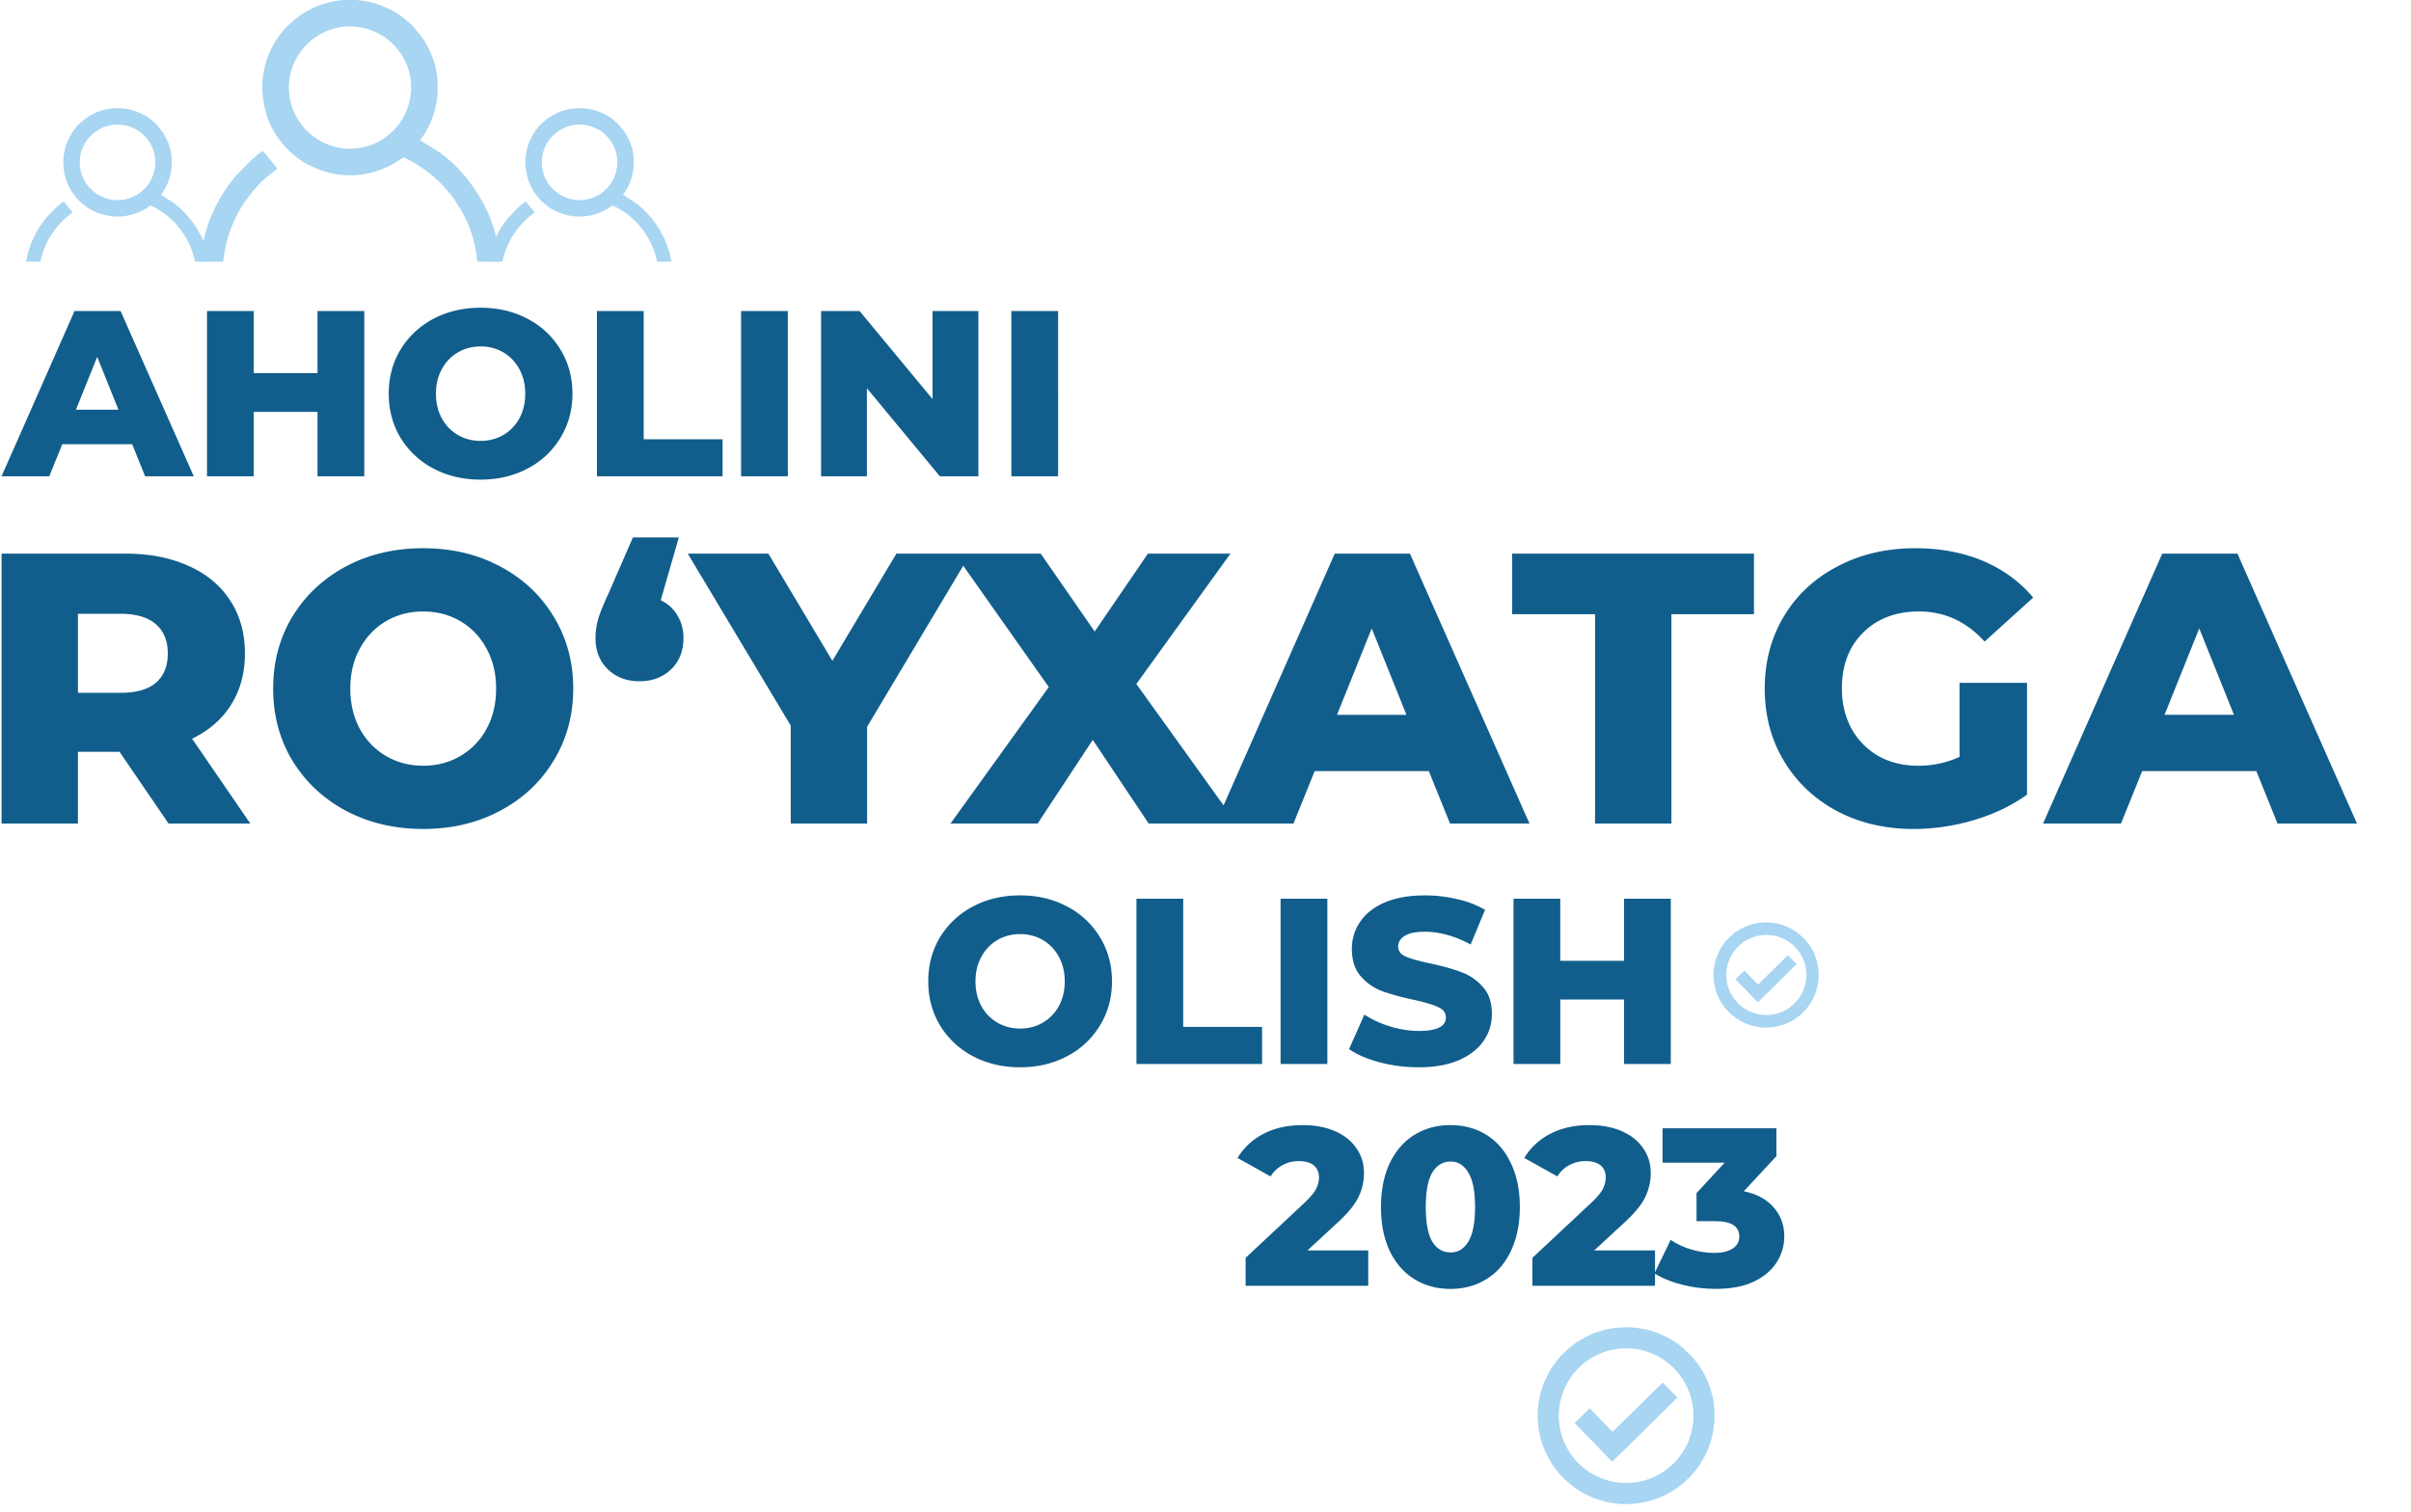 <svg xmlns="http://www.w3.org/2000/svg" fill="none" viewBox="0 0 161 101"><defs/><g clip-path="url(#clip0)"><path fill="#115E8C" d="M8.825 29.666H4.157L3.29 31.81H.104l4.873-11.038h3.075L12.94 31.81H9.692l-.867-2.144zm-.915-2.302L6.49 23.83l-1.418 3.533H7.91zM24.325 20.772V31.81h-3.123v-4.304h-4.257v4.304h-3.122V20.772h3.122v4.147h4.257v-4.147h3.123zm7.768 11.26c-1.167 0-2.218-.248-3.153-.742a5.64 5.64 0 01-2.192-2.05c-.526-.872-.789-1.855-.789-2.949 0-1.093.263-2.076.789-2.948a5.64 5.64 0 012.192-2.05c.935-.494 1.986-.741 3.153-.741s2.213.247 3.138.74a5.5 5.5 0 012.192 2.05c.536.873.804 1.856.804 2.95 0 1.093-.268 2.076-.804 2.948a5.5 5.5 0 01-2.192 2.05c-.925.494-1.97.741-3.138.741zm0-2.587c.557 0 1.062-.131 1.514-.394a2.85 2.85 0 001.072-1.104c.263-.483.395-1.035.395-1.656 0-.62-.132-1.167-.395-1.64a2.822 2.822 0 00-1.072-1.12 2.957 2.957 0 00-1.514-.393c-.557 0-1.061.131-1.513.394-.452.263-.81.636-1.073 1.12-.263.472-.394 1.02-.394 1.64 0 .62.131 1.171.394 1.655.263.473.62.841 1.073 1.104.452.263.956.394 1.513.394zm7.77-8.673h3.122v8.563h5.267v2.475h-8.39V20.772zm9.624 0h3.122V31.81h-3.122V20.772zm15.846 0V31.81h-2.57L57.89 25.93v5.881h-3.06V20.772h2.571l4.873 5.882v-5.882h3.059zm2.202 0h3.123V31.81h-3.123V20.772zM7.985 50.212H5.204v4.79h-5.1V36.973h8.242c1.631 0 3.048.275 4.25.824 1.202.533 2.129 1.305 2.781 2.318.653.996.979 2.172.979 3.529 0 1.305-.31 2.447-.927 3.425-.601.962-1.468 1.717-2.602 2.267l3.89 5.666h-5.46l-3.272-4.79zm3.22-6.568c0-.841-.266-1.494-.799-1.957-.532-.464-1.322-.696-2.37-.696H5.205v5.28h2.833c1.047 0 1.837-.223 2.37-.67.532-.463.798-1.116.798-1.957zM28.26 55.363c-1.906 0-3.623-.404-5.15-1.21-1.512-.808-2.705-1.924-3.581-3.349-.858-1.425-1.288-3.03-1.288-4.816s.43-3.392 1.288-4.817c.876-1.425 2.07-2.54 3.58-3.348 1.528-.807 3.245-1.21 5.151-1.21 1.906 0 3.615.403 5.126 1.21 1.528.807 2.721 1.923 3.58 3.348.876 1.425 1.313 3.031 1.313 4.817 0 1.785-.438 3.39-1.313 4.816-.859 1.425-2.052 2.541-3.58 3.348-1.511.807-3.22 1.21-5.126 1.21zm0-4.224c.91 0 1.735-.215 2.473-.644a4.654 4.654 0 001.751-1.803c.43-.79.644-1.691.644-2.704 0-1.013-.215-1.906-.644-2.679a4.61 4.61 0 00-1.751-1.829c-.739-.429-1.563-.643-2.473-.643-.91 0-1.734.214-2.472.643a4.61 4.61 0 00-1.752 1.83c-.429.772-.644 1.665-.644 2.678s.215 1.914.644 2.704a4.654 4.654 0 001.752 1.803c.738.43 1.562.644 2.472.644zm15.86-11.05c.48.224.85.559 1.108 1.005.274.43.412.936.412 1.52 0 .858-.275 1.554-.825 2.086-.549.532-1.253.798-2.111.798-.859 0-1.563-.266-2.112-.798-.55-.532-.825-1.228-.825-2.086 0-.395.052-.79.155-1.185.103-.395.335-.979.695-1.752l1.649-3.786h3.065l-1.21 4.199zm13.783 8.449v6.464h-5.1V48.46l-6.877-11.487h5.383l4.276 7.16 4.275-7.16h4.946l-6.903 11.565zm18.804 6.464l-3.735-5.589-3.683 5.59h-5.82l6.567-9.118-6.284-8.912h5.743l3.606 5.203 3.554-5.203h5.512l-6.284 8.706 6.696 9.323h-5.872zM95.412 51.5H87.79l-1.417 3.503H81.17l7.96-18.029h5.021l7.985 18.03h-5.306l-1.416-3.504zm-1.493-3.76L91.6 41.97l-2.318 5.77h4.636zm12.594-6.722h-5.538v-4.044h16.149v4.044h-5.512v13.985h-5.099V41.017zm24.339 4.584h4.507v7.47c-1.03.738-2.215 1.305-3.554 1.7a14.146 14.146 0 01-4.018.592c-1.889 0-3.588-.395-5.1-1.185-1.511-.807-2.695-1.923-3.554-3.348-.858-1.425-1.288-3.04-1.288-4.842 0-1.803.43-3.417 1.288-4.842.859-1.426 2.052-2.533 3.58-3.323 1.528-.807 3.254-1.21 5.177-1.21 1.683 0 3.194.283 4.533.85 1.34.566 2.456 1.382 3.349 2.446l-3.246 2.937c-1.219-1.34-2.678-2.01-4.378-2.01-1.546 0-2.79.473-3.735 1.417-.944.927-1.416 2.172-1.416 3.735 0 .996.214 1.889.643 2.678a4.74 4.74 0 001.803 1.829c.773.43 1.657.644 2.653.644.979 0 1.898-.198 2.756-.593v-4.945zm19.82 5.898h-7.624l-1.416 3.503h-5.203l7.959-18.029h5.022l7.984 18.03h-5.305l-1.417-3.504zm-1.494-3.76l-2.318-5.77-2.318 5.77h4.636zM68.12 71.279c-1.166 0-2.218-.247-3.153-.742a5.64 5.64 0 01-2.192-2.05c-.526-.872-.788-1.855-.788-2.948 0-1.094.262-2.077.788-2.949a5.64 5.64 0 012.192-2.05c.935-.494 1.987-.741 3.154-.741 1.166 0 2.212.247 3.138.741a5.498 5.498 0 012.191 2.05c.537.872.805 1.855.805 2.949 0 1.093-.268 2.076-.805 2.948a5.498 5.498 0 01-2.192 2.05c-.925.495-1.97.742-3.137.742zm0-2.587c.558 0 1.062-.13 1.514-.394a2.85 2.85 0 001.073-1.103c.262-.484.394-1.036.394-1.656 0-.62-.132-1.167-.394-1.64a2.822 2.822 0 00-1.073-1.12 2.957 2.957 0 00-1.513-.394c-.558 0-1.062.131-1.514.394-.452.263-.81.636-1.073 1.12-.262.473-.394 1.02-.394 1.64 0 .62.132 1.172.394 1.656.263.473.62.84 1.073 1.103.452.263.956.394 1.514.394zm7.77-8.672h3.122v8.562h5.267v2.476h-8.39V60.02zm9.624 0h3.123v11.038h-3.123V60.02zm9.223 11.259c-.893 0-1.76-.11-2.602-.331-.84-.221-1.524-.516-2.05-.884l1.025-2.302a6.63 6.63 0 001.72.789c.65.2 1.292.3 1.923.3 1.198 0 1.798-.3 1.798-.9 0-.315-.174-.546-.52-.693-.337-.158-.884-.321-1.64-.49a16.718 16.718 0 01-2.082-.567 3.573 3.573 0 01-1.435-.993c-.4-.452-.6-1.062-.6-1.83 0-.672.184-1.277.552-1.813.368-.547.915-.978 1.64-1.293.736-.315 1.635-.473 2.697-.473.725 0 1.44.084 2.145.252a6.408 6.408 0 011.86.71l-.962 2.318c-1.051-.568-2.07-.852-3.059-.852-.62 0-1.072.095-1.356.284-.284.179-.426.415-.426.71 0 .294.169.515.505.662.336.147.878.3 1.624.457.841.179 1.535.373 2.082.584.557.2 1.035.525 1.434.977.41.442.615 1.046.615 1.814 0 .662-.183 1.261-.551 1.797-.368.537-.92.968-1.656 1.294-.736.315-1.63.473-2.68.473zm16.833-11.26v11.039h-3.122v-4.305h-4.258v4.305h-3.122V60.02h3.122v4.147h4.258V60.02h3.122zM91.368 83.51v2.36h-8.19v-1.864l3.937-3.681c.38-.36.636-.666.766-.917.13-.26.196-.52.196-.781 0-.34-.115-.606-.346-.796-.23-.19-.566-.286-1.007-.286-.39 0-.75.09-1.081.27-.321.17-.586.421-.797.752l-2.209-1.232a4.322 4.322 0 011.728-1.608c.742-.39 1.618-.586 2.63-.586.801 0 1.507.13 2.119.39.62.261 1.102.637 1.442 1.127.35.481.526 1.042.526 1.683a3.64 3.64 0 01-.376 1.623c-.24.501-.71 1.072-1.412 1.713L87.31 83.51h4.056zm5.494 2.57c-.902 0-1.703-.216-2.404-.646-.702-.431-1.252-1.057-1.653-1.879-.39-.831-.586-1.813-.586-2.945s.195-2.108.586-2.93c.4-.831.951-1.462 1.653-1.893.7-.43 1.502-.646 2.404-.646.891 0 1.688.215 2.389.646.701.43 1.247 1.062 1.638 1.893.4.822.601 1.798.601 2.93 0 1.132-.201 2.114-.601 2.945-.391.822-.937 1.448-1.638 1.879-.701.43-1.498.646-2.39.646zm0-2.434c.5 0 .896-.24 1.187-.722.3-.49.45-1.262.45-2.314s-.15-1.818-.45-2.299c-.29-.49-.686-.736-1.187-.736-.511 0-.917.245-1.217.736-.29.481-.436 1.247-.436 2.3 0 1.051.145 1.822.436 2.313.3.481.706.721 1.217.721zm13.655-.136v2.36h-8.189v-1.864l3.936-3.681c.381-.36.636-.666.767-.917.13-.26.195-.52.195-.781 0-.34-.115-.606-.346-.796-.23-.19-.566-.286-1.006-.286-.391 0-.752.09-1.082.27-.321.17-.586.421-.797.752l-2.208-1.232a4.313 4.313 0 011.728-1.608c.741-.39 1.617-.586 2.629-.586.802 0 1.508.13 2.119.39.621.261 1.102.637 1.442 1.127.351.481.526 1.042.526 1.683 0 .571-.125 1.112-.375 1.623-.241.501-.712 1.072-1.413 1.713l-1.983 1.833h4.057z"/><path fill="#115E8C" d="M116.445 79.558c.872.18 1.538.541 1.999 1.082.47.531.706 1.177.706 1.939 0 .62-.17 1.197-.511 1.728-.331.53-.841.961-1.533 1.292-.681.32-1.527.48-2.539.48-.741 0-1.478-.09-2.209-.27-.721-.18-1.347-.435-1.878-.766l1.082-2.239c.411.28.871.496 1.382.646.521.15 1.032.226 1.533.226.511 0 .916-.096 1.217-.286.3-.19.451-.46.451-.811 0-.681-.536-1.022-1.608-1.022h-1.247v-1.878l1.878-2.029h-4.147v-2.299h7.603v1.863l-2.179 2.344z"/><path fill="#A7D5F2" fill-rule="evenodd" d="M23.377 9.932a4.094 4.094 0 01-3.343-1.745c-.075-.109-.134-.193-.199-.312-.063-.116-.123-.215-.176-.334-.598-1.333-.459-2.857.367-4.026a4.011 4.011 0 01.94-.96c.991-.695 2.087-.956 3.32-.683.515.114 1.152.401 1.558.73.074.06.146.111.215.173.213.187.464.464.63.7.029.042.053.07.085.118.973 1.443.877 3.25-.098 4.652-.055.079-.117.145-.172.216-.058.076-.108.113-.172.196l-.405.371a4.126 4.126 0 01-2.55.905v-.001zm10.01 7.54h-1.508a8.3 8.3 0 00-.493-2.163 5.736 5.736 0 00-.405-.923c-.057-.097-.095-.191-.156-.294l-.516-.813a3.046 3.046 0 00-.183-.245l-.398-.481c-.71-.768-1.55-1.437-2.502-1.912-.34-.17-.254-.17-.558.047-.168.12-.371.224-.548.331-.1.06-.186.1-.302.148-.107.044-.188.084-.3.129a5.85 5.85 0 01-3.046.338c-.775-.128-1.33-.346-1.976-.68a4.77 4.77 0 01-.79-.538 5.815 5.815 0 01-.686-.642c-.574-.652-1.025-1.396-1.262-2.253a9.022 9.022 0 01-.216-1.112l-.03-.4c-.016-.57.07-1.16.18-1.598.09-.354.19-.663.345-.984.142-.293.297-.582.477-.852.172-.257.367-.523.588-.74.534-.53 1.102-.978 1.79-1.297A6.003 6.003 0 0122.966 0h.813c.161.012.322.032.481.059.13.022.24.04.363.066.464.095.901.26 1.323.455.427.197.848.473 1.198.785.153.136.325.26.458.42.24.286.474.554.685.868.063.093.112.179.171.279.034.056.045.09.077.148.03.055.048.077.075.128.03.056.042.088.07.156.025.062.05.099.073.151.242.538.414 1.173.45 1.758.035.576.034 1.136-.07 1.647a5.873 5.873 0 01-.895 2.19c-.059.087-.124.167-.18.25l1.304.821c.057.039.077.06.126.099.348.266.687.552.997.863l.224.245c.154.16.3.313.435.485.5.642.914 1.263 1.28 1.99.276.547.46 1.084.639 1.692.205.699.29 1.293.325 1.918h-.001zm-18.47 0h-1.513a8.76 8.76 0 01.23-1.57c.157-.633.344-1.248.63-1.822.13-.264.254-.546.407-.798.053-.088.093-.167.152-.256.033-.05.047-.08.078-.127.263-.41.554-.802.868-1.175l1.013-1.031c.044-.042.065-.05.112-.092.13-.115.546-.493.7-.506.016.058.069.108.109.157l.357.44c.086.1.155.188.238.293.072.093.185.18.216.295a4.706 4.706 0 00-.354.26c-.204.165-.648.54-.817.716l-.435.484c-.383.49-.7.903-.996 1.456a9.386 9.386 0 00-.568 1.27c-.052.144-.1.31-.145.47-.042.152-.089.314-.123.489-.066.329-.159.701-.159 1.047z" clip-rule="evenodd"/><path fill="#A7D5F2" fill-rule="evenodd" d="M7.852 13.366a2.529 2.529 0 01-2.066-1.078c-.047-.067-.083-.12-.123-.193-.04-.071-.077-.133-.11-.207A2.514 2.514 0 015.781 9.4a2.467 2.467 0 01.58-.593c.613-.43 1.29-.59 2.052-.422.319.07.712.248.963.451.046.037.09.069.133.107.132.116.287.287.39.433.018.026.032.043.052.073.602.892.543 2.008-.06 2.875-.034.048-.073.09-.107.133-.036.047-.067.07-.106.121l-.25.23a2.55 2.55 0 01-1.576.559zm6.129 4.107h-.955a5.612 5.612 0 00-.224-.784 3.53 3.53 0 00-.251-.57c-.035-.06-.058-.117-.096-.181l-.318-.503a1.976 1.976 0 00-.114-.152l-.246-.297a5.443 5.443 0 00-1.546-1.182c-.21-.105-.157-.104-.345.03-.104.074-.23.137-.339.204a1.237 1.237 0 01-.186.092c-.067.027-.117.051-.186.079-.517.207-1.2.322-1.882.21a3.826 3.826 0 01-1.222-.42 2.922 2.922 0 01-.488-.333 3.526 3.526 0 01-1.204-1.79 5.565 5.565 0 01-.133-.687l-.019-.247c-.01-.352.044-.717.111-.988.055-.218.118-.41.213-.608.088-.181.184-.36.295-.526.106-.16.227-.323.363-.458.33-.327.681-.604 1.106-.8a3.71 3.71 0 011.283-.333H8.1c.1.007.2.019.298.035.08.014.148.025.225.041.286.06.556.16.818.282.263.122.524.292.74.485.094.084.2.16.283.26.148.176.293.342.423.536.039.058.07.11.106.172.02.035.028.056.047.092.019.034.03.047.047.08.018.034.025.053.043.095.016.038.03.062.045.094.15.333.256.725.278 1.086.021.356.02.703-.043 1.018a3.63 3.63 0 01-.553 1.354c-.037.054-.077.103-.111.154l.806.508c.035.024.047.037.077.06.216.165.425.342.616.534l.139.152c.095.099.186.193.269.3.309.396.565.78.791 1.229.17.338.284.67.395 1.045.066.224.112.43.143.632zm-11.28 0h-.954c.025-.151.049-.277.083-.417a5.46 5.46 0 01.389-1.126c.081-.163.158-.337.252-.493.033-.054.058-.103.094-.158.02-.03.03-.05.048-.079.163-.254.343-.495.537-.726l.626-.637c.027-.026.04-.031.069-.057.08-.071.337-.305.433-.313.01.036.042.067.067.097l.22.272c.054.062.096.116.148.182.044.057.114.11.133.181a2.8 2.8 0 00-.219.161c-.126.102-.4.334-.505.443l-.268.299c-.237.303-.433.558-.616.9-.137.255-.251.509-.351.785-.032.089-.062.191-.09.29-.026.093-.054.193-.076.302l-.02.093zM38.705 13.366a2.53 2.53 0 01-2.066-1.078c-.047-.067-.083-.12-.123-.193-.039-.071-.076-.133-.11-.207a2.515 2.515 0 01.809-3.08c.612-.43 1.289-.592 2.051-.423.319.07.712.248.963.451.046.037.09.069.134.107.13.116.286.287.388.433.018.026.033.043.053.073.601.892.542 2.008-.06 2.875-.034.048-.072.09-.106.133-.036.047-.067.07-.107.121l-.25.23a2.55 2.55 0 01-1.576.559zm6.13 4.107h-.955a5.625 5.625 0 00-.225-.784 3.567 3.567 0 00-.25-.57c-.036-.06-.059-.117-.097-.181l-.318-.503a2.03 2.03 0 00-.114-.152l-.246-.297a5.442 5.442 0 00-1.546-1.182c-.21-.105-.157-.104-.345.03-.104.074-.23.137-.338.204a1.239 1.239 0 01-.187.092c-.067.027-.116.051-.186.079-.517.207-1.2.322-1.882.21a3.825 3.825 0 01-1.221-.42 2.94 2.94 0 01-.489-.333 3.526 3.526 0 01-1.204-1.79 5.578 5.578 0 01-.133-.687l-.019-.247c-.01-.352.044-.717.112-.988.055-.218.117-.41.212-.608a4.44 4.44 0 01.295-.526c.107-.16.227-.323.364-.458.33-.327.68-.604 1.106-.8a3.71 3.71 0 011.283-.333h.5c.1.007.2.019.298.035.081.014.148.025.225.041.286.06.556.16.817.282.264.122.524.292.74.485.095.084.202.16.284.26.148.176.292.342.423.536.039.058.07.11.106.172.02.035.028.056.047.092.019.034.03.047.047.08.018.034.026.053.043.095.016.038.03.062.045.094.15.333.256.725.278 1.086.022.356.021.703-.043 1.018a3.614 3.614 0 01-.553 1.354c-.037.054-.077.103-.112.154l.806.508c.035.024.048.037.078.06.215.165.425.342.616.534l.139.152c.095.099.186.193.269.3.308.396.564.78.79 1.229.171.338.285.67.395 1.045.066.224.112.43.144.632zm-11.28 0h-.954c.025-.151.048-.277.082-.417.098-.391.213-.77.39-1.126.08-.163.157-.337.251-.493.033-.054.058-.103.095-.158.02-.03.029-.05.047-.079.163-.254.343-.495.537-.726l.626-.637c.028-.026.04-.031.07-.057.08-.071.337-.305.432-.313.01.036.042.067.067.097l.22.272c.054.062.097.116.148.182.045.057.114.11.133.181-.078.053-.144.1-.218.161-.126.102-.4.334-.505.443l-.27.299c-.236.303-.431.558-.615.9-.136.255-.25.509-.35.785-.033.089-.063.191-.09.29-.027.093-.055.193-.077.302l-.019.093zM117.847 62.442a2.673 2.673 0 11.176 5.343 2.673 2.673 0 01-.176-5.343zm-3.425 2.664c0 .035-.002.074.003.107.005.034-.001.07.004.105l.018.2c.012.201.113.61.189.8.01.026.021.052.03.079.038.104.088.206.137.305l.076.142c.03.058.068.115.104.17l.043.066c.051.078.107.15.164.223l.099.12c.032.04.068.076.105.113l.091.092.003.003.102.096c.187.165.388.313.605.438l.293.15a3.555 3.555 0 002.318.203c.169-.043.329-.102.49-.166.079-.031.152-.068.227-.105.026-.013.049-.023.072-.038.023-.013.048-.027.071-.038l.136-.083a.872.872 0 00.034-.02l.034-.021c.006-.005.008-.007.014-.01l.117-.083c.106-.073.205-.159.302-.244l.147-.145a3.405 3.405 0 00.613-.852l.037-.073a3.526 3.526 0 00.259-2.307l-.02-.089c-.035-.14-.085-.277-.134-.412a3.123 3.123 0 00-.316-.618 4.697 4.697 0 00-.257-.35l-.076-.087c-.012-.012-.013-.017-.025-.03l-.367-.347a2.14 2.14 0 00-.092-.072c-.085-.064-.168-.127-.26-.182-.047-.027-.091-.056-.136-.082-.094-.054-.196-.1-.293-.15a.77.77 0 00-.076-.033c-.028-.011-.049-.022-.077-.032l-.16-.058a3.56 3.56 0 00-1.132-.19l-.412.025c-.061.004-.134.02-.19.029a3.388 3.388 0 00-.841.256l-.074.035-.073.037-.279.157-.033.022a4.638 4.638 0 00-.35.256c-.021.017-.037.034-.058.05-.042.033-.077.069-.114.106l-.043.04-.015.015-.108.11a2.55 2.55 0 00-.151.178l-.163.22-.021.032c-.017.023-.029.044-.044.066a2.333 2.333 0 00-.121.207l-.176.375a3.518 3.518 0 00-.249 1.29h-.001z" clip-rule="evenodd"/><path fill="#A7D5F2" fill-rule="evenodd" d="M117.397 65.754a6.295 6.295 0 01-.228-.231l-.622-.64c-.015-.017-.042-.05-.059-.06l-.595.58c.008.02.237.247.277.29l.607.624c.166.176.349.356.51.527.027.028.065.074.095.097.023-.013.133-.126.162-.154l.161-.161c.432-.42.864-.855 1.297-1.275l.971-.96c-.044-.05-.099-.098-.146-.147l-.439-.445-.249.243-.124.12c-.036.036-.09.092-.124.124l-.746.733c-.077.075-.17.17-.248.245l-.123.12-.377.369zM108.44 90.052c2.528-.089 4.564 1.92 4.642 4.345a4.495 4.495 0 01-8.986.301 4.495 4.495 0 014.344-4.646zm-5.759 4.48c0 .06-.003.125.005.18.009.057-.002.119.007.176l.03.338c.02.338.19 1.026.317 1.344.017.043.035.087.051.132.064.176.147.346.23.513l.128.24c.05.097.115.193.174.285l.072.112c.087.13.18.252.276.375l.167.2c.054.07.115.128.177.19l.153.157.004.004.173.161a6.21 6.21 0 001.016.737l.493.25c.289.148.79.301 1.105.373.934.213 1.87.197 2.793-.032.284-.07.554-.17.824-.277.132-.053.256-.115.382-.178.044-.021.081-.038.121-.062.038-.023.081-.046.119-.066l.229-.138.056-.035c.022-.013.038-.021.057-.035l.024-.018.196-.138c.179-.122.346-.267.508-.41l.248-.245a5.7 5.7 0 00.617-.744c.15-.222.294-.448.414-.688l.061-.123c.58-1.167.733-2.63.437-3.88a9.645 9.645 0 00-.036-.148c-.058-.237-.142-.466-.224-.694a5.28 5.28 0 00-.532-1.038 7.975 7.975 0 00-.431-.587l-.128-.148c-.021-.02-.024-.03-.042-.05l-.618-.584c-.016-.015-.033-.027-.05-.041a3.737 3.737 0 00-.104-.08c-.143-.108-.283-.214-.438-.306-.078-.046-.151-.094-.228-.139-.159-.09-.329-.167-.492-.25a1.548 1.548 0 00-.128-.057c-.048-.018-.084-.037-.131-.053l-.269-.098a6.007 6.007 0 00-1.903-.318l-.692.041c-.104.007-.225.034-.32.048a4.528 4.528 0 00-.6.135c-.238.07-.591.183-.814.296-.044.022-.082.036-.126.058l-.122.062-.47.265-.055.036c-.205.132-.396.282-.588.431-.035.028-.063.057-.099.085-.069.054-.128.115-.19.177l-.073.069a2.956 2.956 0 00-.027.024l-.18.187a4.201 4.201 0 00-.254.297l-.273.37c-.015.02-.022.034-.037.055-.027.038-.048.073-.073.11-.073.11-.14.231-.203.349l-.297.63a6.096 6.096 0 00-.263.847 6.107 6.107 0 00-.155 1.322h.001z" clip-rule="evenodd"/><path fill="#A7D5F2" fill-rule="evenodd" d="M107.682 95.622a10.75 10.75 0 01-.383-.388l-1.045-1.075c-.027-.028-.071-.083-.101-.1l-1.001.976c.014.031.4.415.466.486l1.021 1.05c.28.295.587.598.859.885.044.046.109.126.159.163.039-.021.223-.21.272-.258l.271-.271c.726-.705 1.454-1.439 2.181-2.145l1.632-1.614c-.073-.082-.165-.164-.244-.246l-.739-.748-.419.409-.208.201c-.061.06-.152.155-.208.21l-1.256 1.232c-.129.126-.285.284-.415.411l-.208.202-.635.621h.001z" clip-rule="evenodd"/></g><defs><clipPath id="clip0"><path fill="#fff" d="M0 0h161v100.449H0z"/></clipPath></defs></svg>